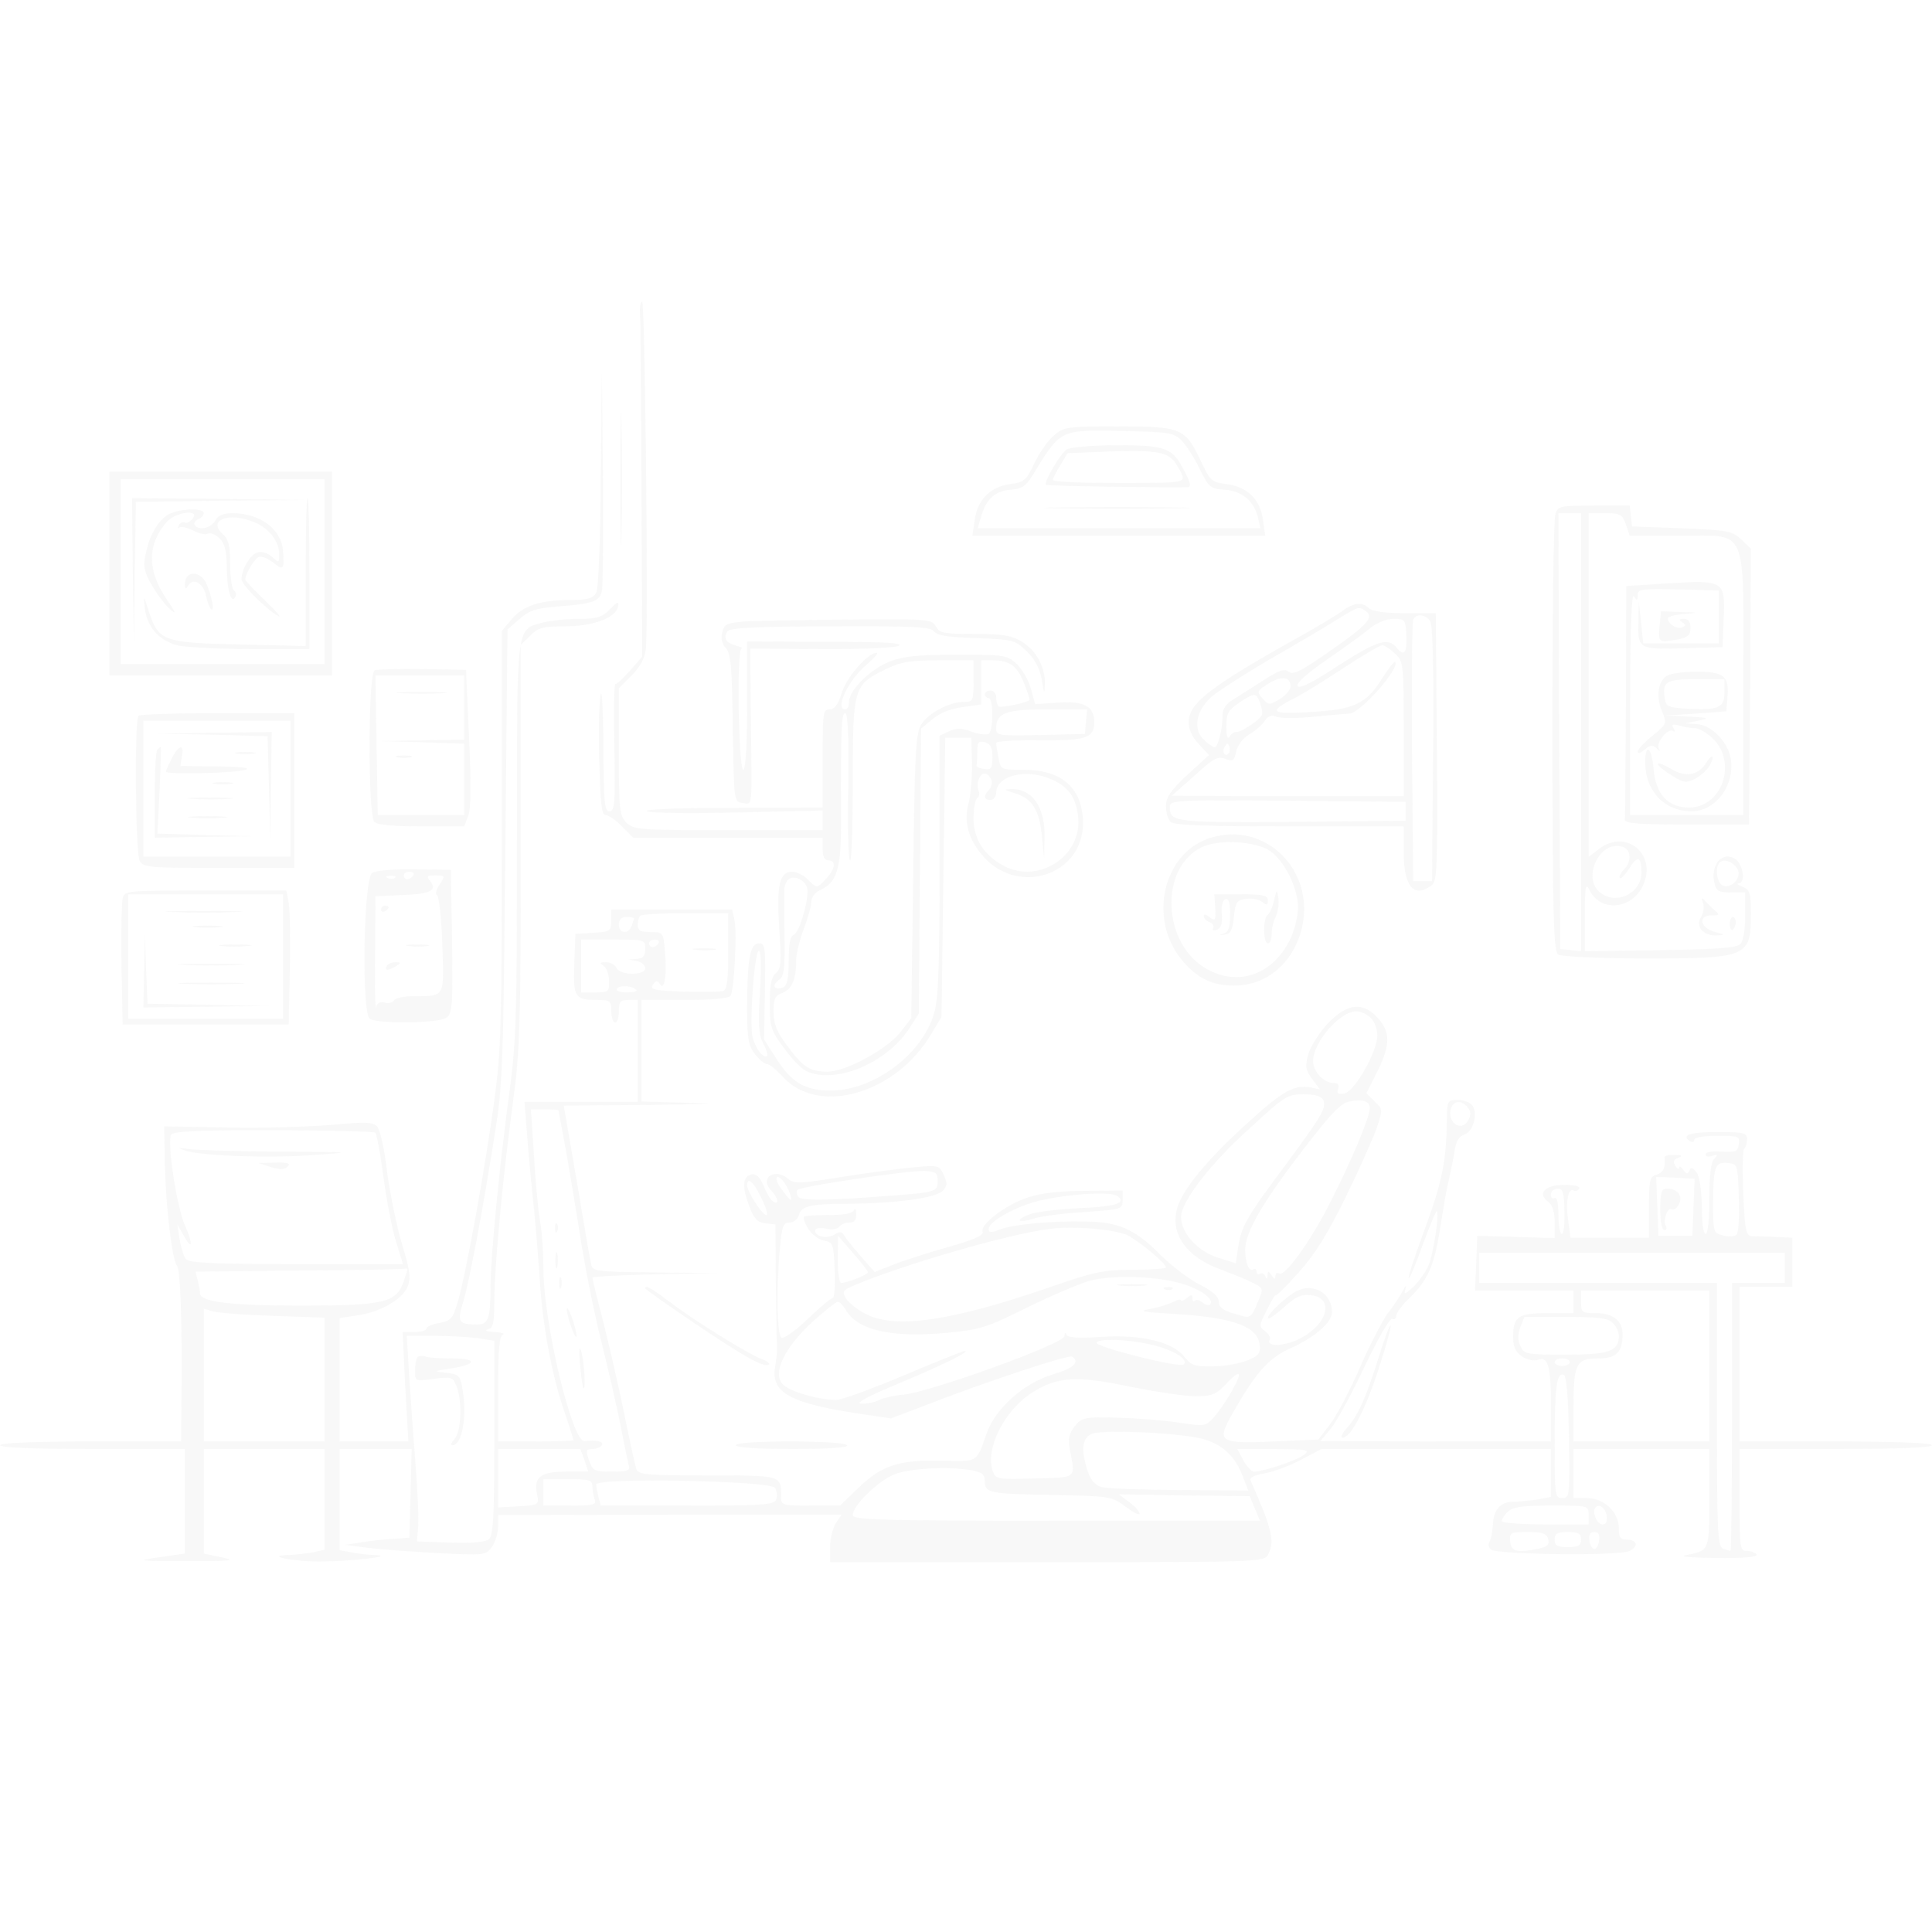 <?xml version="1.0" standalone="no"?>
<!DOCTYPE svg PUBLIC "-//W3C//DTD SVG 20010904//EN"
 "http://www.w3.org/TR/2001/REC-SVG-20010904/DTD/svg10.dtd">
<svg version="1.0" xmlns="http://www.w3.org/2000/svg"
 width="512pt" height="512pt" viewBox="0 0 512 512"
 preserveAspectRatio="xMidYMid meet">
<g transform="translate(0,512) scale(0.1,-0.1)"
fill="rgba(82,82,82,0.036)" stroke="none">
<path d="M1696 4288 c2 -18 3 -230 4 -471 l2 -437 -33 -38 c-18 -20 -35 -36
-38 -35 -4 1 -5 -75 -3 -168 3 -147 1 -169 -13 -169 -13 0 -15 23 -16 168 0
92 -4 156 -7 142 -4 -14 -6 -91 -4 -172 3 -116 6 -148 17 -148 7 0 27 -13 43
-30 l30 -30 251 0 251 0 0 -30 c0 -20 5 -30 15 -30 21 0 19 -22 -5 -48 -25
-27 -25 -27 -50 -2 -11 11 -29 20 -40 20 -34 0 -42 -33 -35 -149 6 -92 5 -109
-9 -120 -12 -10 -16 -31 -16 -81 0 -62 3 -71 38 -118 20 -28 47 -56 60 -61 75
-35 210 21 270 111 l27 42 3 377 3 378 30 25 c19 16 48 28 79 32 l50 7 0 58 0
59 31 0 c45 0 65 -15 83 -61 9 -23 16 -43 14 -44 -8 -8 -77 -22 -82 -17 -3 3
-6 14 -6 24 0 10 -7 18 -15 18 -8 0 -15 -4 -15 -10 0 -5 5 -10 10 -10 13 0 13
-87 0 -95 -6 -3 -26 -1 -45 6 -26 10 -40 10 -60 1 l-25 -12 0 -343 c0 -276 -3
-353 -15 -394 -32 -108 -160 -203 -273 -203 -69 0 -104 21 -145 85 l-32 50 2
128 c2 118 1 127 -16 127 -23 0 -31 -41 -31 -171 0 -82 3 -100 21 -123 11 -14
25 -26 32 -26 6 0 25 -15 42 -34 95 -104 300 -44 393 114 l27 45 5 370 5 370
35 0 34 0 2 -70 c0 -38 -4 -85 -9 -103 -14 -50 0 -99 40 -143 94 -104 263 -47
263 89 0 92 -55 142 -156 142 -61 0 -62 0 -68 31 -3 17 -6 35 -6 40 0 5 52 8
114 7 124 -1 146 6 146 48 0 42 -27 57 -95 52 l-62 -4 -11 41 c-6 22 -23 51
-37 65 -26 24 -32 25 -158 25 -104 0 -142 -4 -179 -18 -51 -20 -108 -76 -108
-107 0 -11 -4 -20 -10 -20 -29 0 9 79 56 118 21 18 33 32 27 32 -23 0 -81 -66
-93 -108 -9 -30 -19 -42 -32 -42 -17 0 -18 -10 -18 -130 l0 -130 -242 -1
c-147 0 -235 -4 -223 -9 11 -5 120 -6 243 -3 l222 5 0 -26 0 -26 -250 0 c-237
0 -251 1 -270 20 -18 18 -20 33 -20 188 l0 168 35 35 c25 27 35 46 37 75 6
100 -3 914 -10 914 -5 0 -7 -15 -6 -32z m884 -973 c0 -53 -1 -55 -26 -55 -37
0 -93 -29 -112 -59 -15 -22 -18 -72 -22 -402 l-5 -377 -30 -39 c-37 -45 -144
-103 -192 -103 -47 0 -65 12 -107 69 -28 37 -36 58 -36 90 0 34 4 43 24 50 25
10 36 36 36 86 0 17 9 54 20 83 11 29 20 61 20 72 0 12 10 25 23 31 46 21 56
55 56 190 -1 243 1 279 11 279 7 0 10 -65 8 -195 -2 -107 0 -195 5 -195 4 0 7
95 7 210 0 246 2 254 82 294 45 22 65 26 145 26 l93 0 0 -55z m298 -107 l-3
-33 -117 -3 c-111 -2 -118 -2 -118 17 0 42 25 51 136 51 l105 0 -3 -32z m-248
-95 c0 -30 -3 -34 -22 -31 -13 2 -22 6 -20 11 1 4 2 20 2 36 0 24 3 28 20 24
15 -4 20 -14 20 -40z m-3 -59 c3 -8 1 -20 -6 -27 -15 -15 -14 -27 4 -27 8 0
15 9 15 19 0 45 78 65 143 37 47 -19 69 -49 74 -100 12 -103 -103 -180 -196
-131 -52 27 -81 71 -81 125 0 27 4 51 10 55 5 3 7 12 3 20 -7 19 3 45 17 45 6
0 13 -7 17 -16z m-487 -295 c0 -38 -23 -111 -36 -116 -10 -4 -14 -24 -14 -69
0 -49 -4 -66 -15 -71 -23 -8 -31 5 -11 20 14 10 16 28 15 112 0 55 -1 111 -1
124 0 13 6 27 13 32 19 11 49 -8 49 -32z m-126 -267 c-5 -90 -4 -113 10 -140
9 -18 12 -32 7 -32 -12 0 -27 20 -36 49 -10 32 4 231 16 231 6 0 7 -41 3 -108z"/>
<path d="M2686 3019 c49 -14 68 -44 75 -113 l6 -61 1 53 c3 82 -32 133 -90
131 -19 -1 -18 -2 8 -10z"/>
<path d="M1592 3852 c-1 -172 -6 -291 -12 -303 -9 -15 -22 -19 -68 -19 -79 0
-126 -15 -156 -51 l-26 -31 0 -547 c0 -492 -2 -564 -20 -697 -23 -172 -74
-455 -96 -531 -14 -48 -18 -53 -50 -59 -19 -3 -34 -10 -34 -15 0 -5 -14 -9
-31 -9 l-32 0 7 -145 8 -145 -91 0 -91 0 0 164 0 163 46 7 c60 8 120 42 134
76 9 23 7 42 -14 111 -14 46 -32 133 -40 192 -7 63 -19 114 -27 122 -11 12
-33 12 -119 4 -58 -5 -181 -9 -275 -7 l-170 3 2 -104 c3 -116 19 -249 32 -265
9 -11 14 -146 12 -348 l-1 -118 -240 0 c-153 0 -240 -4 -240 -10 0 -6 88 -10
245 -10 l245 0 0 -138 0 -139 -68 -10 c-63 -9 -59 -10 73 -10 120 0 133 1 92
10 l-47 10 0 139 0 138 160 0 160 0 0 -134 0 -133 -31 -7 c-17 -3 -46 -6 -63
-7 -68 -1 9 -18 84 -17 80 0 201 14 144 17 -17 0 -46 4 -63 7 l-31 6 0 134 0
134 95 0 96 0 -3 -117 -3 -118 -40 -3 c-22 -1 -60 -5 -85 -9 l-45 -7 60 -8
c33 -4 117 -10 186 -14 124 -6 126 -6 143 17 9 13 16 37 16 54 l0 30 455 1
455 0 -15 -23 c-8 -12 -15 -40 -15 -63 l0 -40 575 0 c558 0 575 1 585 19 19
36 12 67 -46 198 -3 7 10 14 36 18 23 4 67 20 97 36 l55 29 304 0 304 0 0 -64
0 -63 -37 -7 c-21 -3 -50 -6 -64 -6 -33 0 -52 -22 -53 -63 -1 -18 -5 -37 -9
-44 -4 -6 -2 -15 5 -20 21 -13 343 -17 367 -3 25 13 19 30 -10 30 -15 0 -19 7
-19 30 0 43 -39 80 -85 80 l-35 0 0 65 0 65 180 0 180 0 0 -129 c0 -141 0
-140 -60 -152 -22 -4 6 -7 78 -8 73 -1 111 3 107 9 -3 5 -15 10 -26 10 -18 0
-19 8 -19 135 l0 135 255 0 c163 0 255 4 255 10 0 6 -92 10 -255 10 l-255 0 0
205 0 205 70 0 70 0 0 65 0 65 -45 2 c-25 1 -53 2 -62 2 -16 1 -19 15 -23 111
-3 61 -2 114 2 120 5 5 8 17 8 27 0 16 -10 18 -80 18 -73 0 -97 -9 -70 -25 6
-3 10 -1 10 4 0 7 25 11 61 11 57 0 60 -1 57 -22 -3 -20 -8 -22 -45 -20 -25 2
-43 -1 -43 -7 0 -6 8 -8 18 -4 14 5 15 3 5 -8 -9 -8 -13 -45 -13 -106 0 -55
-4 -93 -10 -93 -6 0 -10 31 -10 73 -1 45 -6 79 -14 90 -11 14 -15 15 -19 5 -4
-10 -8 -10 -16 2 -6 8 -11 11 -11 5 0 -5 -5 -3 -10 5 -7 11 -5 17 8 22 12 5
10 7 -10 7 -16 1 -27 -2 -27 -6 4 -25 -3 -41 -21 -46 -18 -5 -20 -14 -20 -86
l0 -81 -104 0 -104 0 -6 45 c-8 48 0 89 14 80 5 -3 11 -1 15 5 4 6 -11 10 -40
10 -51 0 -72 -23 -42 -45 11 -8 17 -27 17 -54 l0 -42 -102 3 -103 3 -3 -72 -3
-73 131 0 130 0 0 -30 0 -30 -68 0 c-79 0 -92 -9 -92 -62 0 -28 6 -41 24 -53
13 -9 31 -12 41 -9 27 11 35 -14 35 -119 l0 -97 -305 0 -306 1 27 32 c15 18
56 92 90 165 37 77 68 131 74 127 5 -3 10 0 10 8 0 7 14 26 31 43 52 49 70 89
85 186 8 51 18 111 24 133 5 22 12 56 15 76 4 25 12 38 25 42 23 6 37 53 23
76 -6 9 -23 16 -39 16 -29 0 -29 -1 -30 -60 -1 -105 -14 -163 -60 -287 -24
-66 -43 -122 -41 -125 3 -2 19 37 37 87 18 49 35 90 37 90 9 0 -8 -114 -22
-145 -7 -16 -25 -41 -39 -55 -24 -22 -26 -22 -21 -5 3 11 0 9 -7 -5 -7 -14
-25 -41 -40 -60 -14 -19 -48 -84 -74 -144 -26 -60 -61 -127 -79 -150 l-31 -41
-118 -5 c-141 -6 -151 -1 -116 63 65 116 100 157 158 183 65 29 112 69 112 97
0 49 -49 78 -93 56 -28 -15 -77 -60 -77 -72 0 -5 18 7 41 27 31 29 47 36 71
34 71 -7 43 -88 -42 -122 -38 -15 -75 -13 -65 4 3 5 -3 15 -12 22 -17 12 -17
15 5 58 12 24 22 41 22 37 0 -4 27 22 60 59 44 49 76 100 124 197 36 73 73
156 83 184 18 53 18 53 -4 74 l-22 22 24 47 c39 76 41 111 10 148 -40 48 -83
45 -135 -9 -22 -23 -45 -59 -52 -80 -10 -35 -9 -43 9 -68 l21 -28 -24 5 c-44
8 -74 -8 -169 -95 -107 -97 -171 -175 -185 -224 -20 -69 24 -131 117 -164 26
-10 62 -24 80 -33 32 -16 32 -16 17 -51 -20 -47 -18 -46 -64 -32 -29 8 -40 17
-40 31 0 14 -16 28 -51 46 -28 14 -74 49 -103 78 -67 68 -111 88 -200 89 -91
2 -193 -8 -228 -22 -21 -8 -28 -8 -28 2 0 18 59 53 119 71 69 20 201 30 221
17 28 -19 -3 -29 -105 -33 -55 -3 -113 -10 -129 -17 -39 -16 -28 -23 15 -10
19 6 79 14 134 17 98 7 100 7 100 32 l0 25 -100 -1 c-68 0 -117 -6 -153 -18
-59 -20 -126 -72 -118 -91 3 -9 -27 -22 -92 -40 -53 -15 -119 -36 -146 -47
l-48 -19 -37 42 c-20 23 -40 48 -44 55 -6 11 -12 11 -26 2 -20 -12 -51 -5 -51
11 0 6 12 8 29 5 16 -4 32 -1 35 5 4 6 16 11 27 11 13 0 19 7 18 23 0 12 -3
16 -6 10 -3 -9 -27 -13 -69 -13 -35 0 -64 -2 -64 -5 0 -23 28 -57 51 -62 27
-5 28 -8 31 -79 2 -41 -1 -74 -5 -74 -5 0 -35 -25 -67 -56 -32 -31 -64 -53
-69 -49 -12 7 -14 133 -4 238 5 58 9 67 25 67 11 0 22 9 25 19 6 25 30 31 133
31 124 1 230 15 248 34 13 13 13 20 3 42 -12 26 -13 27 -84 20 -40 -4 -126
-15 -192 -26 -105 -17 -121 -17 -135 -5 -36 32 -79 3 -46 -30 18 -19 22 -40 5
-29 -6 3 -18 22 -25 41 -10 23 -20 33 -32 31 -24 -5 -26 -33 -7 -83 13 -35 22
-44 43 -47 l27 -3 1 -150 c1 -82 2 -159 3 -170 1 -11 -1 -37 -5 -58 -11 -67
39 -95 214 -122 l93 -14 92 35 c164 64 378 134 388 129 22 -14 5 -31 -50 -47
-77 -23 -153 -90 -176 -156 -28 -79 -22 -75 -117 -73 -114 3 -161 -12 -222
-71 l-50 -48 -78 0 c-76 0 -78 1 -78 24 0 57 3 56 -195 56 -166 0 -184 2 -189
18 -3 9 -17 73 -31 142 -14 69 -39 178 -55 242 -17 64 -30 119 -30 122 0 3 75
7 168 9 l167 3 -167 2 c-165 2 -168 2 -172 25 -3 12 -20 111 -38 220 l-34 197
236 2 c147 2 186 4 103 5 l-133 4 0 134 0 135 114 0 c72 0 117 4 122 11 10 16
18 173 10 203 l-6 26 -160 0 -160 0 0 -29 c0 -28 -2 -30 -47 -33 l-48 -3 -3
-79 c-3 -89 1 -96 61 -96 34 0 37 -2 37 -30 0 -16 5 -30 10 -30 6 0 10 14 10
30 0 25 4 30 25 30 l25 0 0 -135 0 -135 -150 0 -150 0 6 -77 c3 -43 10 -118
15 -168 6 -49 14 -148 19 -220 8 -133 33 -264 70 -369 11 -33 20 -61 20 -63 0
-1 -45 -3 -100 -3 l-100 0 0 139 c0 102 3 141 13 144 6 3 -4 6 -23 7 -19 1
-27 4 -17 7 14 4 17 16 17 77 0 89 23 330 50 530 18 133 20 203 20 678 l0 529
25 24 c21 22 33 25 92 25 75 0 136 23 141 53 3 14 -2 13 -22 -8 -21 -21 -34
-25 -83 -25 -32 0 -75 -5 -95 -10 -71 -20 -68 4 -68 -576 0 -464 -2 -537 -20
-668 -27 -203 -50 -436 -50 -517 0 -83 -6 -99 -35 -99 -50 0 -54 7 -38 58 16
52 53 246 85 452 20 123 22 187 27 733 l6 599 31 27 c26 23 43 29 105 34 90 7
108 13 114 41 3 11 4 147 3 301 l-3 280 -3 -283z m338 -1252 c0 -74 -3 -102
-13 -106 -8 -3 -55 -3 -105 -2 -78 3 -90 5 -82 18 8 12 12 13 19 2 12 -20 19
26 13 88 -4 49 -5 50 -38 50 -26 0 -34 4 -34 18 0 10 3 22 7 25 3 4 57 7 120
7 l113 0 0 -100z m-250 86 c0 -2 -3 -11 -6 -20 -9 -23 -34 -20 -34 4 0 13 7
20 20 20 11 0 20 -2 20 -4z m30 -81 c0 -19 -6 -25 -22 -26 l-23 -2 23 -4 c12
-2 22 -11 22 -19 0 -20 -69 -19 -76 1 -4 8 -16 15 -28 15 -16 0 -18 -2 -7 -9
8 -5 15 -23 15 -40 1 -29 -1 -31 -36 -31 l-38 0 0 70 0 70 85 0 c84 0 85 0 85
-25z m35 15 c-3 -5 -10 -10 -16 -10 -5 0 -9 5 -9 10 0 6 7 10 16 10 8 0 12 -4
9 -10z m-59 -123 c4 -4 -7 -7 -25 -7 -19 0 -30 4 -26 10 6 10 40 8 51 -3z
m1946 -74 c10 -9 18 -30 18 -47 0 -44 -61 -150 -88 -154 -16 -3 -20 1 -16 12
4 11 0 16 -12 16 -26 0 -54 30 -54 58 0 50 70 131 114 132 11 0 28 -7 38 -17z
m-125 -219 c8 -21 -4 -41 -103 -175 -100 -134 -114 -158 -123 -215 l-6 -42
-50 16 c-53 18 -95 65 -95 107 0 40 78 142 181 234 94 87 101 91 144 91 32 0
47 -5 52 -16z m123 -21 c0 -24 -49 -140 -103 -246 -53 -106 -122 -201 -137
-192 -6 4 -10 0 -10 -7 0 -9 -3 -9 -10 2 -9 13 -10 13 -11 0 0 -10 -2 -11 -6
-2 -2 6 -9 10 -14 6 -5 -3 -9 0 -9 6 0 6 -4 9 -9 6 -11 -7 -21 17 -21 52 0 46
44 122 147 257 79 103 105 131 129 136 36 7 54 1 54 -18z m259 3 c9 -11 10
-20 2 -35 -19 -34 -59 -3 -45 34 8 19 28 19 43 1z m-2409 -8 c0 -2 7 -38 15
-81 8 -42 26 -149 40 -237 13 -88 40 -222 59 -297 19 -76 42 -176 51 -223 9
-47 19 -93 21 -102 5 -15 -2 -18 -44 -18 -47 0 -51 2 -61 30 -9 26 -8 30 9 30
10 0 22 5 25 10 6 10 -12 14 -46 11 -33 -3 -109 315 -109 458 0 43 -4 100 -9
127 -5 27 -12 104 -16 172 l-8 122 37 0 c20 0 36 -1 36 -2z m-485 -60 c3 -3
13 -55 21 -116 8 -61 23 -138 33 -171 l19 -61 -283 0 c-214 0 -285 3 -292 13
-6 6 -13 30 -17 52 l-6 40 16 -28 c24 -44 27 -26 4 26 -21 46 -47 215 -37 239
3 10 65 13 270 13 146 -1 269 -3 272 -7z m3613 -172 c2 -49 -1 -93 -6 -98 -5
-5 -21 -6 -36 -2 -25 6 -26 8 -26 84 0 98 5 112 39 108 26 -3 26 -4 29 -92z
m-2123 44 c0 -22 -5 -26 -45 -32 -25 -3 -106 -9 -181 -14 -102 -5 -138 -4
-144 5 -4 7 -5 15 -1 18 8 9 298 52 336 50 30 -2 35 -5 35 -27z m-408 -2 c12
-15 24 -48 18 -48 -2 0 -13 14 -25 30 -20 28 -14 44 7 18z m2411 -67 l-3 -76
-45 0 -45 0 -3 78 -3 78 51 -2 51 -3 -3 -75z m-2470 24 c12 -25 18 -45 13 -45
-11 0 -51 62 -51 79 0 24 17 9 38 -34z m2128 -35 c1 -33 -2 -60 -7 -60 -5 0
-9 23 -9 51 0 31 -4 48 -10 44 -5 -3 -10 1 -10 9 0 9 8 16 18 16 14 0 17 -10
18 -60z m-1157 -64 c33 -18 101 -74 101 -85 0 -3 -39 -6 -87 -6 -79 0 -102 -5
-223 -47 -259 -89 -407 -111 -486 -70 -22 11 -45 30 -52 41 -11 19 -9 22 25
36 128 54 407 135 513 148 63 9 177 -1 209 -17z m-689 -98 c0 -6 -55 -28 -71
-28 -5 0 -9 28 -9 63 l1 62 39 -45 c22 -25 40 -48 40 -52z m2430 12 l0 -40
-70 0 -70 0 0 -355 c0 -195 -2 -355 -4 -355 -2 0 -11 3 -20 6 -14 5 -16 46
-16 355 l0 349 -315 0 -315 0 0 40 0 40 405 0 405 0 0 -40z m-3650 -4 c0 -1
-5 -17 -11 -34 -19 -54 -52 -62 -271 -62 -191 0 -268 10 -268 33 0 7 -3 22 -6
34 l-6 23 273 3 c151 1 277 3 282 5 4 1 7 0 7 -2z m2062 -41 c47 -16 76 -40
65 -52 -4 -3 -13 -1 -20 5 -8 7 -17 9 -20 5 -4 -3 -7 -1 -7 7 0 10 -3 10 -15
0 -8 -7 -15 -9 -15 -6 0 4 -9 2 -20 -4 -12 -6 -40 -15 -63 -19 -34 -6 -20 -8
78 -14 143 -9 208 -33 213 -80 3 -23 -2 -30 -32 -42 -20 -8 -60 -16 -91 -16
-48 -1 -58 2 -76 25 -31 40 -114 60 -221 53 -62 -4 -88 -2 -92 6 -2 7 -5 5 -5
-4 -1 -20 -355 -148 -427 -155 -25 -2 -54 -9 -64 -14 -10 -6 -31 -10 -47 -10
-19 0 13 18 97 53 124 52 192 86 177 87 -4 0 -77 -29 -162 -65 -85 -36 -165
-65 -179 -65 -46 0 -126 23 -142 42 -27 29 4 95 77 163 33 30 64 55 69 55 5 0
14 -9 20 -19 30 -56 121 -77 270 -63 87 8 105 14 210 66 63 31 138 63 165 71
62 18 192 13 257 -10z m1388 -215 l0 -200 -180 0 -180 0 0 91 c0 115 7 129 65
129 48 0 65 16 65 64 0 36 -25 56 -71 56 -37 0 -39 2 -39 30 l0 30 170 0 170
0 0 -200z m-3807 133 l137 -5 0 -164 0 -164 -160 0 -160 0 0 176 0 176 23 -7
c12 -4 84 -10 160 -12z m3551 -19 c9 -8 16 -24 16 -34 0 -41 -25 -50 -141 -50
-104 0 -110 1 -120 23 -7 15 -7 31 0 50 l11 27 109 0 c86 0 113 -3 125 -16z
m-3010 -40 l46 -7 0 -257 c0 -209 -3 -260 -14 -269 -9 -8 -46 -11 -103 -9
l-88 3 3 37 c2 20 -1 97 -7 170 -6 73 -13 179 -17 236 l-6 102 70 0 c38 0 90
-3 116 -6z m1790 -18 c57 -14 97 -39 83 -52 -10 -10 -237 47 -231 58 8 12 82
9 148 -6z m1106 -46 c0 -5 -9 -10 -20 -10 -11 0 -20 5 -20 10 0 6 9 10 20 10
11 0 20 -4 20 -10z m-896 -77 c-15 -27 -37 -58 -49 -71 -20 -22 -24 -22 -92
-12 -40 6 -113 12 -163 13 -86 2 -93 1 -112 -23 -15 -19 -18 -32 -13 -60 15
-80 21 -75 -93 -78 -98 -3 -103 -2 -111 19 -21 59 30 161 105 209 67 42 118
45 259 15 66 -13 143 -25 172 -25 44 0 55 4 80 30 41 44 48 37 17 -17z m894
-121 c2 -157 2 -162 -18 -162 -19 0 -20 6 -20 143 0 150 5 190 24 184 7 -2 12
-57 14 -165z m-985 -2 c60 -12 97 -43 120 -101 l15 -39 -181 1 c-100 1 -193 4
-207 8 -17 4 -29 18 -37 41 -19 56 -16 89 10 100 25 11 200 5 280 -10z m-1624
-60 l10 -30 -58 0 c-68 0 -87 -14 -78 -59 6 -29 6 -29 -48 -33 l-55 -3 0 78 0
77 109 0 109 0 11 -30z m1906 14 c-20 -15 -107 -44 -132 -44 -7 0 -19 14 -28
30 l-16 30 98 0 c89 -1 96 -2 78 -16z m-882 -40 c30 -6 37 -11 37 -30 0 -31
12 -33 191 -36 142 -3 146 -4 182 -31 20 -15 37 -24 37 -18 0 5 -12 19 -27 30
l-28 21 173 -3 174 -2 13 -32 14 -33 -540 0 c-472 0 -539 2 -539 15 0 26 70
93 113 109 44 15 137 20 200 10z m-1003 -43 c0 -11 3 -26 6 -35 5 -14 -4 -16
-65 -16 l-71 0 0 35 0 35 65 0 c57 0 65 -2 65 -19z m484 -4 c5 -8 6 -22 3 -31
-6 -14 -33 -16 -236 -16 l-229 0 -6 23 c-3 12 -6 27 -6 33 0 19 462 10 474 -9z
m2156 -72 l0 -25 -115 0 c-64 0 -115 4 -115 9 0 5 7 17 16 25 12 12 38 16 115
16 99 0 99 0 99 -25z m48 -3 c2 -14 -2 -22 -11 -22 -15 0 -29 34 -19 45 11 11
27 -2 30 -23z m-155 -61 c3 -15 -2 -20 -25 -25 -58 -12 -73 -8 -76 19 -2 24 1
25 47 25 39 0 50 -4 54 -19z m87 -1 c0 -16 -7 -20 -35 -20 -28 0 -35 4 -35 20
0 16 7 20 35 20 28 0 35 -4 35 -20z m48 -2 c-2 -13 -7 -23 -13 -23 -5 0 -11
10 -13 23 -2 15 2 22 13 22 11 0 15 -7 13 -22z"/>
<path d="M1843 2603 c15 -2 37 -2 50 0 12 2 0 4 -28 4 -27 0 -38 -2 -22 -4z"/>
<path d="M1471 1864 c0 -11 3 -14 6 -6 3 7 2 16 -1 19 -3 4 -6 -2 -5 -13z"/>
<path d="M1472 1780 c0 -19 2 -27 5 -17 2 9 2 25 0 35 -3 9 -5 1 -5 -18z"/>
<path d="M1482 1720 c0 -14 2 -19 5 -12 2 6 2 18 0 25 -3 6 -5 1 -5 -13z"/>
<path d="M1502 1650 c0 -8 6 -31 13 -50 7 -19 13 -28 13 -20 0 8 -6 31 -13 50
-7 19 -13 28 -13 20z"/>
<path d="M1537 1505 c3 -33 7 -62 9 -64 7 -8 2 74 -6 99 -5 16 -6 2 -3 -35z"/>
<path d="M490 2071 c43 -14 219 -21 340 -12 111 8 108 8 -91 9 -114 1 -222 4
-240 7 -29 4 -30 4 -9 -4z"/>
<path d="M718 2027 c24 -7 36 -7 44 1 9 9 1 12 -32 11 l-45 -1 33 -11z"/>
<path d="M4400 1915 c0 -32 4 -55 11 -55 5 0 7 5 4 10 -9 14 4 52 15 45 5 -3
14 3 19 13 12 22 -3 42 -31 42 -15 0 -18 -9 -18 -55z"/>
<path d="M2968 1713 c17 -2 47 -2 65 0 17 2 3 4 -33 4 -36 0 -50 -2 -32 -4z"/>
<path d="M3088 1703 c7 -3 16 -2 19 1 4 3 -2 6 -13 5 -11 0 -14 -3 -6 -6z"/>
<path d="M1107 1524 c-4 -4 -7 -20 -7 -36 0 -29 0 -29 50 -22 47 6 50 5 60
-20 16 -42 12 -122 -6 -140 -8 -9 -11 -16 -5 -16 27 0 40 83 25 158 -5 27 -11
31 -43 34 -34 4 -33 4 17 12 68 11 67 26 -2 26 -30 0 -61 2 -68 5 -8 3 -17 2
-21 -1z"/>
<path d="M1644 3850 c0 -157 2 -221 3 -142 2 78 2 206 0 285 -1 78 -3 14 -3
-143z"/>
<path d="M2793 3966 c-16 -13 -39 -47 -52 -74 -21 -45 -27 -50 -64 -55 -53 -7
-87 -42 -94 -95 l-6 -42 388 0 388 0 -6 42 c-7 54 -41 88 -96 95 -40 5 -44 9
-68 60 -42 89 -52 93 -219 93 -136 0 -144 -1 -171 -24z m338 -13 c12 -12 34
-46 48 -75 25 -50 28 -53 67 -56 46 -3 77 -30 88 -74 l6 -28 -374 0 -375 0 9
31 c13 46 37 68 78 71 29 2 41 10 57 36 77 126 72 123 242 120 121 -3 134 -5
154 -25z"/>
<path d="M2827 3929 c-16 -10 -62 -87 -55 -94 3 -3 344 -8 376 -6 9 1 7 12 -8
40 -32 65 -49 71 -180 71 -63 0 -123 -5 -133 -11z m285 -32 c9 -12 19 -30 22
-39 4 -17 -9 -18 -170 -18 -96 0 -174 3 -174 8 0 4 9 21 20 39 l19 32 98 4
c132 5 165 0 185 -26z"/>
<path d="M2803 3773 c86 -2 228 -2 315 0 86 1 15 3 -158 3 -173 0 -244 -2
-157 -3z"/>
<path d="M290 3600 l0 -270 295 0 295 0 0 270 0 270 -295 0 -295 0 0 -270z
m570 5 l0 -245 -270 0 -270 0 0 245 0 245 270 0 270 0 0 -245z"/>
<path d="M352 3608 l3 -193 2 187 3 188 223 3 222 2 -227 3 -228 2 2 -192z"/>
<path d="M810 3604 l0 -196 -173 4 c-202 4 -217 9 -242 86 -15 47 -15 47 -11
8 6 -47 37 -83 85 -96 20 -5 107 -10 194 -10 l157 0 0 200 c0 110 -2 200 -5
200 -3 0 -5 -88 -5 -196z"/>
<path d="M442 3754 c-27 -19 -48 -58 -57 -107 -6 -29 -2 -45 18 -79 14 -24 35
-52 48 -63 17 -15 15 -9 -10 28 -52 77 -51 145 2 205 24 26 89 33 67 7 -7 -8
-16 -13 -20 -10 -5 3 -12 0 -16 -7 -4 -7 -4 -10 1 -6 4 4 21 0 37 -8 16 -8 33
-12 39 -8 6 3 19 -2 30 -12 14 -13 19 -31 20 -73 0 -62 11 -102 22 -84 4 7 3
14 -3 18 -5 3 -10 34 -10 69 0 50 -4 67 -20 81 -41 37 17 59 84 31 39 -16 66
-51 66 -85 0 -23 -1 -23 -19 -7 -12 11 -27 15 -39 12 -19 -6 -42 -45 -42 -71
0 -15 69 -83 98 -98 10 -5 -7 14 -35 41 -29 28 -53 53 -53 56 0 15 24 55 36
60 7 3 24 -4 38 -15 27 -22 30 -18 26 31 -4 58 -61 100 -134 100 -25 0 -38 -6
-46 -20 -11 -20 -44 -27 -54 -11 -3 5 1 11 9 15 8 3 15 10 15 16 0 16 -73 12
-98 -6z"/>
<path d="M497 3593 c-4 -3 -7 -13 -7 -22 0 -13 2 -14 9 -2 14 21 41 5 47 -29
4 -17 10 -33 14 -35 12 -7 -6 63 -20 80 -13 16 -32 19 -43 8z"/>
<path d="M4122 3758 c-5 -13 -8 -279 -8 -591 1 -493 3 -569 16 -577 8 -5 111
-10 228 -10 276 0 282 3 282 121 0 53 -3 61 -22 69 -13 5 -17 9 -10 9 19 1 11
52 -10 65 -35 22 -67 -18 -54 -67 4 -18 12 -22 43 -22 l38 0 0 -62 c0 -37 -5
-67 -13 -75 -10 -10 -66 -14 -212 -16 l-200 -3 0 93 c0 81 2 90 13 68 29 -57
109 -51 140 11 41 84 -44 156 -117 98 l-26 -20 0 455 0 456 44 0 c40 0 45 -3
55 -30 l10 -30 129 0 c188 0 172 36 172 -393 l0 -347 -150 0 -150 0 0 298 c0
195 4 292 10 282 8 -13 10 -12 10 3 0 16 10 17 108 15 l107 -3 0 -70 0 -70
-100 0 -100 0 -6 55 -6 55 -1 -50 c-2 -75 -1 -76 119 -73 l104 3 3 77 c4 99 1
101 -148 92 l-110 -7 -1 -304 c-1 -166 -2 -309 -3 -315 -1 -10 38 -13 164 -13
l165 0 3 366 2 365 -26 25 c-24 22 -35 24 -157 29 l-132 5 -3 28 -3 27 -95 0
c-89 0 -95 -1 -102 -22z m68 -579 l0 -580 -27 3 -28 3 -3 578 -2 577 30 0 30
0 0 -581z m128 -325 c2 -12 -4 -29 -14 -38 -9 -9 -14 -19 -11 -23 3 -3 14 9
25 26 21 35 32 31 32 -11 0 -57 -70 -89 -112 -51 -42 37 -3 127 52 121 17 -2
26 -10 28 -24z m286 -36 c13 -22 -14 -54 -38 -45 -16 6 -22 48 -9 61 11 11 35
3 47 -16z"/>
<path d="M3559 3502 c-13 -10 -71 -45 -129 -77 -223 -125 -280 -169 -280 -219
0 -19 10 -40 27 -58 l27 -29 -57 -52 c-45 -42 -57 -60 -57 -83 0 -17 5 -35 12
-42 9 -9 93 -12 315 -12 l303 0 0 -69 c0 -90 27 -122 73 -88 16 11 17 42 15
367 l-3 355 -82 0 c-52 0 -87 5 -95 13 -17 17 -41 15 -69 -6z m60 -1 c24 -16
5 -37 -94 -106 -76 -53 -98 -65 -110 -55 -11 9 -25 4 -67 -23 -29 -19 -65 -41
-80 -51 -18 -10 -28 -25 -28 -40 0 -38 -12 -86 -21 -86 -5 0 -18 9 -30 21 -28
28 -19 75 20 111 17 15 85 59 153 99 68 39 148 86 178 105 62 38 60 37 79 25z
m170 -25 c8 -9 11 -110 9 -352 l-3 -339 -25 0 -25 0 -3 340 c-1 187 0 346 3
352 6 17 30 16 44 -1z m-62 -41 c2 -47 -6 -56 -27 -30 -22 26 -53 16 -155 -50
-67 -44 -101 -61 -106 -53 -5 7 24 33 79 71 48 33 100 71 115 84 17 13 42 23
60 23 31 0 32 -2 34 -45z m-30 -47 c22 -21 23 -26 23 -200 l0 -178 -307 0
-308 1 60 53 c50 46 63 53 82 45 21 -8 24 -5 29 20 4 16 18 35 35 45 17 10 35
26 41 36 9 13 17 16 33 10 11 -4 56 -4 100 1 44 4 85 8 92 8 29 2 135 122 120
137 -2 2 -18 -18 -35 -45 -41 -66 -74 -82 -190 -88 -104 -7 -113 1 -41 37 22
11 80 47 130 80 50 33 96 60 102 60 6 0 21 -10 34 -22z m-277 -87 c0 -9 -13
-24 -29 -34 -27 -16 -29 -16 -45 2 -16 18 -15 20 15 39 35 22 59 19 59 -7z
m-81 -43 c5 -13 7 -27 5 -33 -5 -13 -57 -47 -68 -45 -5 1 -13 -4 -17 -12 -6
-8 -9 1 -9 27 0 34 5 43 33 62 41 28 46 28 56 1z m-83 -135 c-10 -10 -19 5
-10 18 6 11 8 11 12 0 2 -7 1 -15 -2 -18z m469 -153 l0 -25 -299 -3 c-310 -2
-326 -1 -326 39 0 19 12 19 313 17 l312 -3 0 -25z"/>
<path d="M4398 3460 c-4 -43 -2 -44 51 -34 24 5 31 12 31 30 0 16 -6 24 -17
24 -14 0 -15 -2 -5 -9 11 -7 11 -9 -1 -14 -14 -5 -37 10 -37 24 0 5 19 10 43
12 41 3 41 4 -9 5 l-52 2 -4 -40z"/>
<path d="M1973 3473 c-47 -4 -54 -7 -59 -29 -4 -16 -1 -31 10 -42 13 -15 16
-51 18 -213 3 -193 3 -194 26 -197 27 -4 25 -19 22 216 l-2 193 183 -1 c107
-1 195 3 209 8 18 8 -32 11 -187 11 l-213 1 0 -170 c0 -101 -4 -170 -10 -170
-13 0 -18 320 -5 321 6 1 -1 4 -14 8 -27 7 -35 20 -23 38 6 9 76 13 272 13
221 1 266 -1 275 -13 8 -11 38 -16 113 -18 99 -4 102 -5 134 -36 21 -21 34
-46 39 -75 6 -39 7 -40 8 -10 1 44 -23 89 -62 112 -26 16 -50 20 -124 20 -82
0 -93 2 -103 20 -10 19 -20 20 -233 18 -122 -1 -246 -3 -274 -5z"/>
<path d="M993 3344 c-18 -8 -18 -385 -1 -402 8 -8 50 -12 125 -12 l113 0 11
28 c7 18 8 84 2 207 l-8 180 -115 2 c-63 1 -121 -1 -127 -3z m237 -99 l0 -85
-112 -2 -113 -2 113 -3 112 -4 0 -94 0 -95 -115 0 -114 0 -3 185 -3 185 118 0
117 0 0 -85z"/>
<path d="M1063 3283 c32 -2 81 -2 110 0 29 2 3 3 -58 3 -60 0 -84 -1 -52 -3z"/>
<path d="M1053 3113 c9 -2 25 -2 35 0 9 3 1 5 -18 5 -19 0 -27 -2 -17 -5z"/>
<path d="M4419 3330 c-25 -14 -31 -55 -15 -94 14 -34 14 -34 -25 -66 -21 -17
-39 -36 -39 -42 0 -6 8 -4 18 5 15 13 21 14 32 4 9 -9 11 -9 6 0 -8 15 24 54
37 46 6 -4 7 -1 2 7 -6 10 -2 12 16 7 13 -4 32 -7 42 -7 10 0 32 -13 48 -29
63 -64 22 -181 -65 -181 -56 0 -88 35 -94 103 -5 58 -22 70 -22 16 0 -75 51
-129 123 -129 65 0 117 72 103 143 -9 44 -53 87 -90 88 l-31 2 35 7 c32 7 29
8 -25 11 l-60 3 80 5 80 6 3 38 c5 55 -10 67 -82 67 -33 0 -68 -5 -77 -10z
m151 -45 c0 -41 -16 -48 -101 -43 -48 3 -54 6 -57 26 -7 46 2 52 83 52 l75 0
0 -35z"/>
<path d="M367 3223 c-11 -11 -8 -362 3 -384 10 -18 23 -19 210 -19 l200 0 0
205 0 205 -203 0 c-112 0 -207 -3 -210 -7z m403 -193 l0 -180 -195 0 -195 0 0
180 0 180 195 0 195 0 0 -180z"/>
<path d="M562 3173 l147 -4 4 -137 3 -137 2 143 2 142 -152 -2 -153 -2 147 -3z"/>
<path d="M417 3133 c-4 -3 -7 -57 -7 -120 l0 -113 128 2 127 2 -124 3 -124 4
6 114 c3 63 4 115 3 115 -2 0 -6 -3 -9 -7z"/>
<path d="M455 3110 c-8 -16 -15 -31 -15 -35 0 -8 182 -4 210 5 16 5 -9 8 -74
9 l-98 1 4 25 c7 34 -8 32 -27 -5z"/>
<path d="M628 3123 c12 -2 32 -2 45 0 12 2 2 4 -23 4 -25 0 -35 -2 -22 -4z"/>
<path d="M568 3043 c12 -2 32 -2 45 0 12 2 2 4 -23 4 -25 0 -35 -2 -22 -4z"/>
<path d="M508 3003 c29 -2 74 -2 100 0 26 2 2 3 -53 3 -55 0 -76 -1 -47 -3z"/>
<path d="M508 2953 c23 -2 61 -2 85 0 23 2 4 4 -43 4 -47 0 -66 -2 -42 -4z"/>
<path d="M4522 3099 c-21 -33 -53 -40 -91 -18 -47 28 -51 16 -4 -14 35 -22 40
-23 65 -11 15 8 32 24 39 35 14 27 7 34 -9 8z"/>
<path d="M3209 2900 c-126 -38 -168 -214 -77 -324 39 -48 81 -68 138 -68 88 0
159 61 181 156 33 151 -98 280 -242 236z m158 -36 c38 -27 73 -99 73 -149 0
-22 -9 -58 -19 -80 -44 -96 -137 -131 -223 -83 -117 66 -127 265 -15 322 44
23 147 17 184 -10z"/>
<path d="M3376 2733 c-4 -18 -12 -35 -17 -38 -12 -8 -12 -75 1 -75 6 0 10 12
10 26 0 14 5 34 11 45 5 11 9 32 7 47 -4 27 -4 27 -12 -5z"/>
<path d="M3220 2723 c3 -43 1 -46 -15 -33 -9 7 -15 8 -15 2 0 -5 7 -13 16 -16
8 -3 12 -10 9 -16 -3 -6 1 -7 10 -4 11 5 15 17 13 42 -2 21 2 37 10 39 8 3 12
-9 12 -40 0 -35 -4 -47 -17 -51 -14 -4 -14 -4 2 -3 16 2 21 11 25 47 4 40 8
45 33 48 16 2 35 -2 43 -9 11 -9 14 -8 14 5 0 13 -12 16 -71 16 l-71 0 2 -27z"/>
<path d="M986 2806 c-23 -17 -28 -372 -6 -386 23 -14 183 -12 203 3 16 11 17
32 15 202 l-3 190 -97 1 c-59 1 -103 -3 -112 -10z m109 -6 c-3 -5 -10 -10 -16
-10 -5 0 -9 5 -9 10 0 6 7 10 16 10 8 0 12 -4 9 -10z m-48 -6 c-3 -3 -12 -4
-19 -1 -8 3 -5 6 6 6 11 1 17 -2 13 -5z m118 -18 c-9 -13 -12 -26 -7 -28 5 -1
12 -60 14 -130 5 -143 9 -138 -79 -138 -23 0 -45 -5 -49 -11 -3 -6 -15 -9 -25
-6 -11 3 -20 -1 -22 -12 -3 -9 -4 54 -3 139 l1 155 70 3 c76 3 95 12 75 37
-11 13 -9 15 14 15 26 0 26 -1 11 -24z"/>
<path d="M1010 2709 c0 -5 5 -7 10 -4 6 3 10 8 10 11 0 2 -4 4 -10 4 -5 0 -10
-5 -10 -11z"/>
<path d="M1083 2613 c15 -2 37 -2 50 0 12 2 0 4 -28 4 -27 0 -38 -2 -22 -4z"/>
<path d="M1025 2560 c-8 -13 5 -13 25 0 13 8 13 10 -2 10 -9 0 -20 -4 -23 -10z"/>
<path d="M325 2738 c-3 -13 -4 -93 -3 -178 l3 -155 220 0 220 0 3 145 c2 80 0
160 -3 178 l-6 32 -214 0 c-214 0 -215 0 -220 -22z m425 -153 l0 -165 -205 0
-205 0 0 165 0 165 205 0 205 0 0 -165z"/>
<path d="M458 2703 c45 -2 119 -2 165 0 45 1 8 3 -83 3 -91 0 -128 -2 -82 -3z"/>
<path d="M518 2663 c17 -2 47 -2 65 0 17 2 3 4 -33 4 -36 0 -50 -2 -32 -4z"/>
<path d="M382 2548 l-2 -98 168 2 167 2 -162 3 -162 3 -4 93 -3 92 -2 -97z"/>
<path d="M587 2613 c18 -2 50 -2 70 0 21 2 7 4 -32 4 -38 0 -55 -2 -38 -4z"/>
<path d="M488 2563 c39 -2 105 -2 145 0 39 1 7 3 -73 3 -80 0 -112 -2 -72 -3z"/>
<path d="M488 2513 c39 -2 105 -2 145 0 39 1 7 3 -73 3 -80 0 -112 -2 -72 -3z"/>
<path d="M4513 2727 c4 -10 1 -26 -5 -37 -16 -25 5 -50 41 -49 24 1 23 2 -7
10 -39 12 -42 45 -4 43 17 0 20 2 10 10 -7 6 -19 18 -27 26 -12 13 -13 13 -8
-3z"/>
<path d="M4584 2671 c0 -11 4 -17 8 -15 4 3 8 12 8 20 0 8 -4 14 -8 14 -4 0
-8 -9 -8 -19z"/>
<path d="M1710 1706 c0 -3 60 -45 134 -95 130 -88 183 -117 194 -107 3 3 -7
10 -21 15 -35 13 -180 103 -244 152 -49 37 -63 44 -63 35z"/>
<path d="M3652 1518 c-33 -105 -54 -152 -85 -185 -11 -13 -15 -23 -9 -23 22 0
61 75 96 184 20 61 34 112 31 114 -2 2 -17 -38 -33 -90z"/>
<path d="M1950 1290 c0 -6 57 -10 151 -10 97 0 148 4 144 10 -4 6 -65 10 -151
10 -89 0 -144 -4 -144 -10z"/>
</g>
</svg>